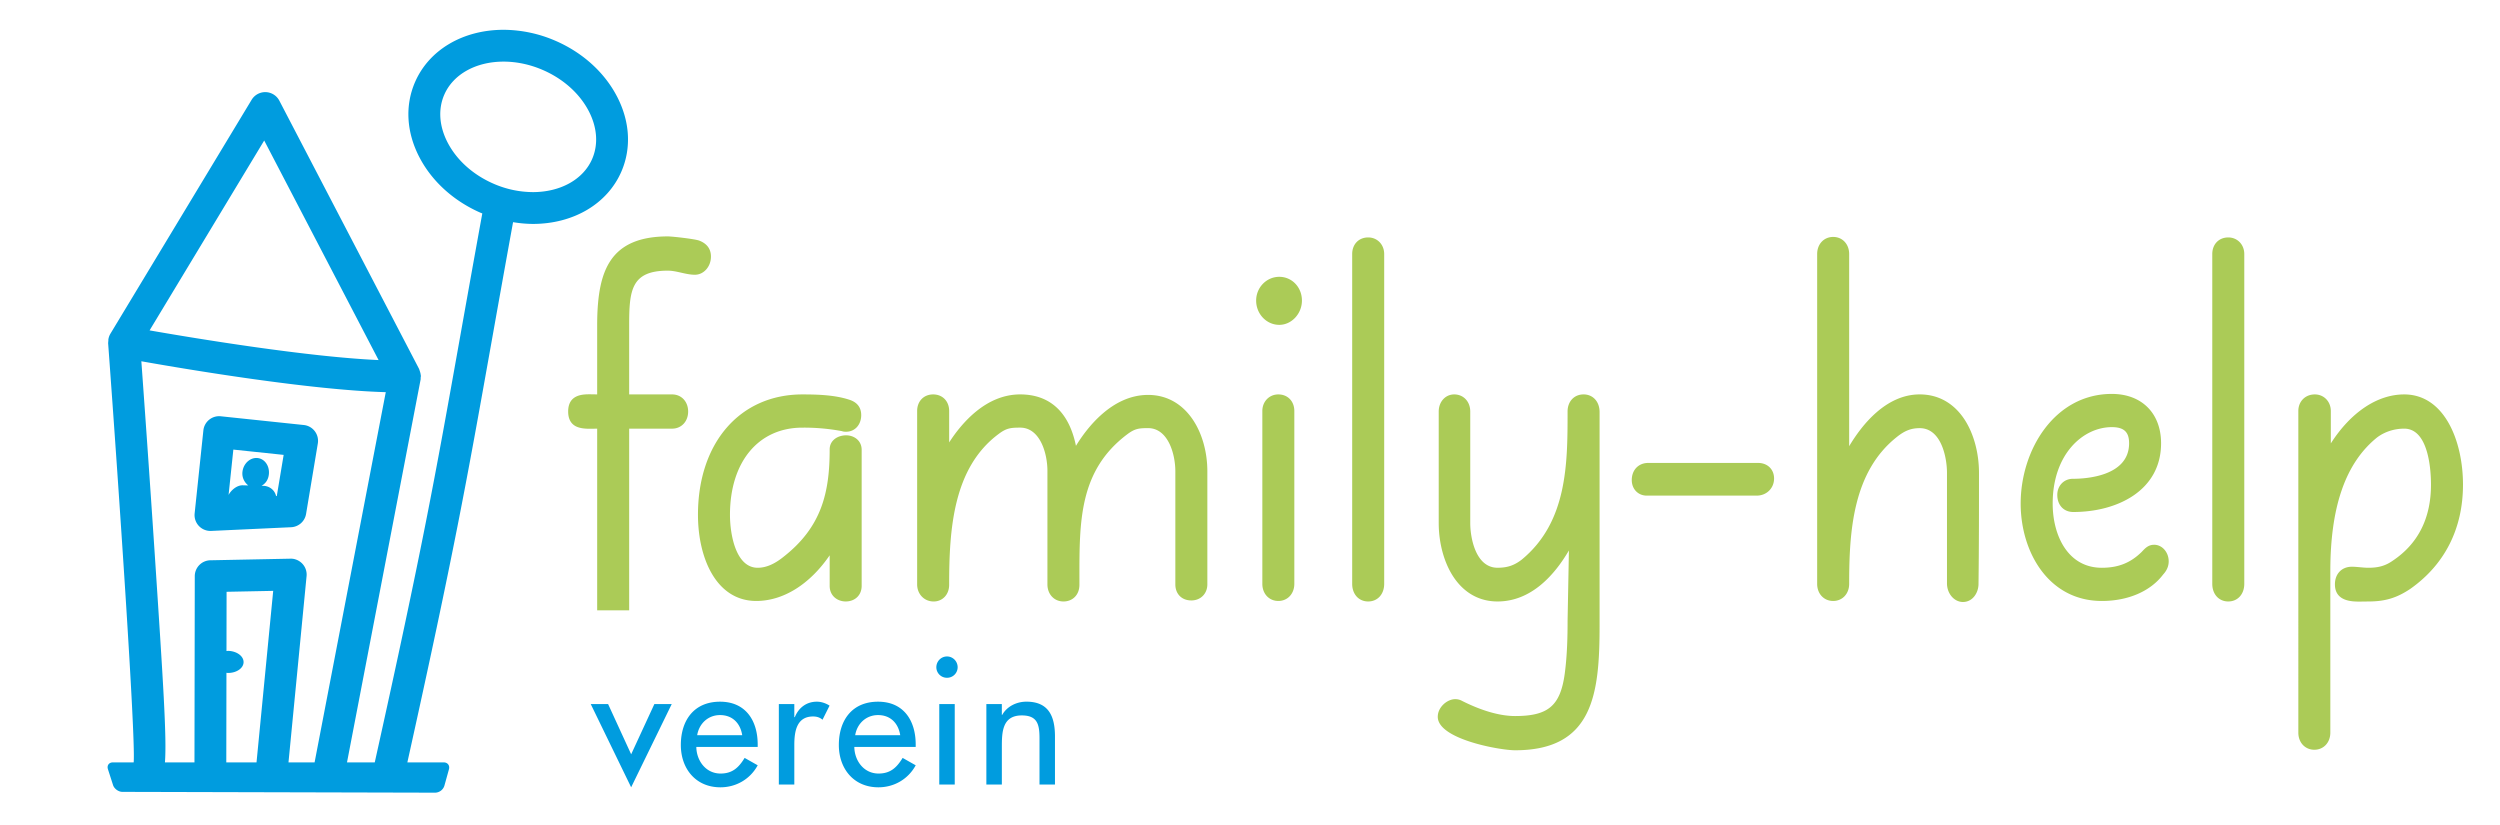 <svg version="1" xmlns="http://www.w3.org/2000/svg" width="198" height="65.333" viewBox="0 0 198 65.333"><path fill="#ABCB57" d="M66.978 47.636c-.63 0-1.268-.424-1.268-1.234V43.98c-1.575 2.303-3.679 3.616-5.812 3.616-3.191 0-4.619-3.426-4.619-6.822 0-5.704 3.324-9.536 8.272-9.536 1.253 0 2.567.05 3.684.41.645.198.973.612.973 1.229 0 .762-.501 1.315-1.192 1.315-.115 0-.206 0-.335-.046a16.385 16.385 0 0 0-3.13-.277c-3.485 0-5.737 2.71-5.737 6.906 0 1.557.463 4.192 2.197 4.192.652 0 1.321-.284 2.045-.868 3.033-2.372 3.654-5.117 3.654-8.508 0-.73.657-1.113 1.305-1.113.611 0 1.229.396 1.229 1.153v10.772c.001.726-.52 1.233-1.266 1.233zm17.246 0c-.734 0-1.268-.57-1.268-1.355v-8.99c0-1.376-.575-3.423-2.159-3.423-.757 0-1.1.043-1.709.506-3.612 2.683-3.915 7.574-3.915 11.948 0 .762-.518 1.315-1.23 1.315-.744 0-1.305-.583-1.305-1.355V32.553c0-.774.521-1.315 1.268-1.315s1.268.541 1.268 1.315v2.486c.996-1.543 2.916-3.802 5.624-3.802 2.352 0 3.875 1.407 4.417 4.074.838-1.375 2.831-4.034 5.713-4.034 3.082 0 4.694 3.045 4.694 6.053v8.95c0 .739-.533 1.275-1.268 1.275-.758 0-1.267-.512-1.267-1.275v-8.95c0-1.376-.575-3.423-2.16-3.423-.744 0-1.06.042-1.672.506-3.774 2.86-3.77 6.82-3.765 11.405v.502c.001.775-.52 1.316-1.266 1.316zm17.02-.04c-.734 0-1.267-.57-1.267-1.355V32.553c0-.75.544-1.315 1.267-1.315.746 0 1.267.541 1.267 1.315V46.24c-.001.785-.533 1.356-1.267 1.356zm.075-21.868c-1.011 0-1.832-.862-1.832-1.922 0-1.038.821-1.882 1.832-1.882 1.006 0 1.794.827 1.794 1.882 0 1.041-.821 1.922-1.794 1.922zm7.042 21.908c-.746 0-1.268-.574-1.268-1.396V20.12c0-.774.521-1.315 1.268-1.315.723 0 1.267.565 1.267 1.315v26.12c0 .822-.521 1.396-1.267 1.396zm11.635 11.785c-.582 0-2.1-.209-3.509-.658-1.193-.38-2.616-1.035-2.616-1.994 0-.773.755-1.396 1.381-1.396.197 0 .367.042.537.134 1.083.548 2.694 1.203 4.207 1.203 2.628 0 3.583-.815 3.932-3.356.197-1.496.225-2.961.225-4.198l.105-5.56c-1.121 1.919-2.969 4.04-5.654 4.04-1.455 0-2.673-.69-3.521-1.995-.722-1.111-1.136-2.649-1.136-4.22v-8.828c0-.773.528-1.356 1.229-1.356.734 0 1.268.57 1.268 1.356v8.828c0 1.226.452 3.544 2.16 3.544.77 0 1.302-.176 1.897-.627 3.651-2.985 3.651-7.639 3.651-11.745 0-.798.521-1.356 1.267-1.356s1.268.574 1.268 1.396v16.928c-.001 5.395-.504 9.86-6.691 9.86zm19.13-20.168h-8.699c-.69 0-1.191-.519-1.191-1.234 0-.798.536-1.355 1.305-1.355h8.699c.746 0 1.267.507 1.267 1.234-.001.772-.594 1.355-1.381 1.355zm16.342 8.424c-.698 0-1.267-.663-1.267-1.477v-8.747c0-1.226-.452-3.544-2.16-3.544-.68 0-1.189.198-1.82.706-3.476 2.763-3.767 7.45-3.767 11.626 0 .785-.532 1.355-1.267 1.355s-1.268-.57-1.268-1.355V20.12c0-.785.533-1.355 1.268-1.355s1.267.57 1.267 1.355v15.219c.993-1.666 2.904-4.102 5.587-4.102 1.472 0 2.7.69 3.554 1.995.725 1.109 1.141 2.648 1.141 4.221 0 2.867 0 5.832-.038 8.789 0 .704-.46 1.435-1.23 1.435zm10.996-.081c-4.22 0-6.427-3.88-6.427-7.713 0-4.269 2.699-8.685 7.218-8.685 2.371 0 3.902 1.534 3.902 3.907 0 3.762-3.492 5.445-6.953 5.445-.758 0-1.267-.545-1.267-1.355 0-.727.528-1.274 1.229-1.274 1.046 0 4.458-.203 4.458-2.815 0-.895-.41-1.277-1.369-1.277-2.271 0-4.684 2.122-4.684 6.055 0 2.53 1.204 5.083 3.893 5.083 1.306 0 2.282-.391 3.168-1.267.265-.285.517-.555.975-.555.636 0 1.153.59 1.153 1.315 0 .375-.147.726-.44 1.04-1.003 1.329-2.775 2.096-4.856 2.096zm10.015.04c-.746 0-1.267-.574-1.267-1.396V20.12c0-.774.521-1.315 1.267-1.315.723 0 1.268.565 1.268 1.315v26.12c0 .822-.522 1.396-1.268 1.396zm6.817 11.744c-.734 0-1.268-.57-1.268-1.355V32.553c0-.762.549-1.315 1.305-1.315.723 0 1.268.565 1.268 1.315v2.565c1.581-2.471 3.686-3.88 5.812-3.88 3.199 0 4.656 3.705 4.656 7.147 0 3.483-1.447 6.34-4.185 8.262-1.067.712-1.991.99-3.296.99l-.311.004-.376.005c-.591 0-1.975 0-1.975-1.365 0-.835.539-1.396 1.343-1.396.207 0 .417.02.64.04.223.021.452.042.679.042.789 0 1.34-.159 1.901-.549 2.021-1.344 3.045-3.373 3.045-6.033 0-1.041-.153-4.436-2.122-4.436-.792 0-1.56.251-2.161.708-2.481 2.01-3.689 5.468-3.689 10.571v12.797c0 .785-.532 1.355-1.266 1.355zM45.567 33.741c.341.191.786.217 1.175.217l.345-.005.209-.004v14.39h2.535v-14.39h3.402c.734 0 1.268-.57 1.268-1.355 0-.786-.533-1.356-1.268-1.356H49.83V25.79c0-2.781.142-4.354 3.063-4.354.347 0 .705.081 1.051.159.357.081.727.165 1.095.165.699 0 1.268-.645 1.268-1.437 0-.604-.313-1.03-.933-1.269-.36-.129-2.117-.33-2.481-.33-2.182 0-3.663.622-4.526 1.902-.741 1.098-1.072 2.69-1.072 5.164v5.447l-.208-.004-.345-.005c-.566 0-1.744 0-1.744 1.365 0 .55.192.936.569 1.148z"/><path d="M49.988 59.74l1.838-3.977h1.375l-3.214 6.591-3.2-6.591h1.375l1.826 3.977zm5.161-.586c.013 1.089.749 2.111 1.92 2.111.94 0 1.443-.477 1.906-1.239l1.035.586c-.599 1.103-1.716 1.743-2.955 1.743-1.947 0-3.132-1.47-3.132-3.35 0-1.961 1.049-3.431 3.105-3.431 2.029 0 2.982 1.498 2.982 3.391v.191h-4.861v-.002zm3.635-.926c-.149-.953-.776-1.594-1.756-1.594-.953 0-1.661.681-1.811 1.594h3.567zm4.126-1.43h.041c.299-.749.926-1.225 1.743-1.225.354 0 .708.122 1.008.313l-.559 1.117c-.218-.19-.463-.258-.749-.258-1.321 0-1.484 1.225-1.484 2.26v3.132h-1.226v-6.373h1.226v1.034zm4.752 2.356c.014 1.089.749 2.111 1.921 2.111.94 0 1.443-.477 1.906-1.239l1.035.586c-.599 1.103-1.716 1.743-2.955 1.743-1.947 0-3.132-1.47-3.132-3.35 0-1.961 1.049-3.431 3.105-3.431 2.029 0 2.982 1.498 2.982 3.391v.191h-4.862v-.002zm3.636-.926c-.15-.953-.776-1.594-1.756-1.594-.953 0-1.662.681-1.811 1.594h3.567zm4.548-5.379a.837.837 0 0 1-.844.831.837.837 0 0 1-.844-.831c0-.477.381-.858.844-.858.463 0 .844.381.844.858zm-.231 9.287H74.39v-6.373h1.225v6.373zm3.731-5.515h.027c.382-.681 1.144-1.049 1.92-1.049 1.798 0 2.261 1.212 2.261 2.764v3.799h-1.225v-3.649c0-1.089-.15-1.825-1.402-1.825-1.58 0-1.58 1.389-1.58 2.547v2.928H78.12v-6.373h1.225l.001.858zm-30.49-49c-.992-1.899-2.715-3.456-4.851-4.385a10.424 10.424 0 0 0-4.12-.876c-3.214 0-5.9 1.584-7.01 4.134-.812 1.867-.688 3.991.352 5.979.992 1.898 2.715 3.456 4.851 4.385l.12.045c-.708 3.896-1.284 7.126-1.793 9.976-1.941 10.882-2.923 16.384-6.724 33.501h-2.198l5.832-30.334.004-.162.019-.106-.015-.066a1.255 1.255 0 0 0-.068-.303l-.047-.144-.012-.038L22.124 7.974a1.26 1.26 0 0 0-2.196-.069L8.743 26.433a1.255 1.255 0 0 0-.15.395l-.01.024.001.083-.02.242c.868 11.811 2.165 30.979 2.028 33.148l-.007.056H8.942c-.312 0-.489.243-.393.54l.403 1.254c.095.297.429.54.74.541l24.783.064a.788.788 0 0 0 .719-.545l.363-1.308c.083-.3-.103-.546-.415-.546h-2.879c3.712-16.738 4.698-22.259 6.624-33.058.497-2.789 1.06-5.942 1.748-9.728a9.88 9.88 0 0 0 1.563.14c3.214 0 5.9-1.584 7.01-4.135.812-1.867.687-3.99-.352-5.979zm-27.931 3.507l9.059 17.389c-5.631-.25-14.396-1.697-18.137-2.351l9.078-15.038zm-.609 49.253h-2.394l.012-7.098.09.015c.69.014 1.258-.367 1.267-.85s-.542-.886-1.232-.9l-.122.015.008-4.693 3.692-.074-1.321 13.585zm2.532 0l1.433-14.752c.035-.358-.085-.714-.33-.978s-.605-.419-.95-.404l-6.341.127a1.26 1.26 0 0 0-1.234 1.258l-.024 14.748h-2.339c.152-1.956-.141-6.395-.813-16.578-.409-6.184-.849-12.352-1.055-15.189 3.807.674 13.42 2.282 19.358 2.447l-5.637 29.321h-2.068zm24.049-47.786c-.703 1.616-2.504 2.62-4.699 2.62a7.865 7.865 0 0 1-3.114-.667c-1.61-.701-2.896-1.852-3.623-3.242-.679-1.3-.777-2.652-.274-3.806.703-1.616 2.504-2.62 4.699-2.62 1.035 0 2.112.23 3.115.667 1.609.7 2.896 1.851 3.623 3.241.678 1.3.776 2.652.273 3.807zM24.931 34.151a1.255 1.255 0 0 0-.871-.49l-6.568-.691a1.255 1.255 0 0 0-1.385 1.121l-.691 6.567a1.257 1.257 0 0 0 1.253 1.392l.059-.001 6.329-.293a1.26 1.26 0 0 0 1.184-1.052l.931-5.583a1.265 1.265 0 0 0-.241-.97zm-3.009 5.134l-.057.003a1.025 1.025 0 0 0-.203-.423 1.068 1.068 0 0 0-.797-.386l-.152-.004c.294-.163.514-.436.575-.859.096-.666-.293-1.264-.869-1.337-.575-.073-1.132.407-1.215 1.074-.062.491.182.876.458 1.094l-.453-.012c-.423-.005-.887.354-1.106.764l.378-3.591 3.984.419-.543 3.258z" fill="#009CDF"/></svg>